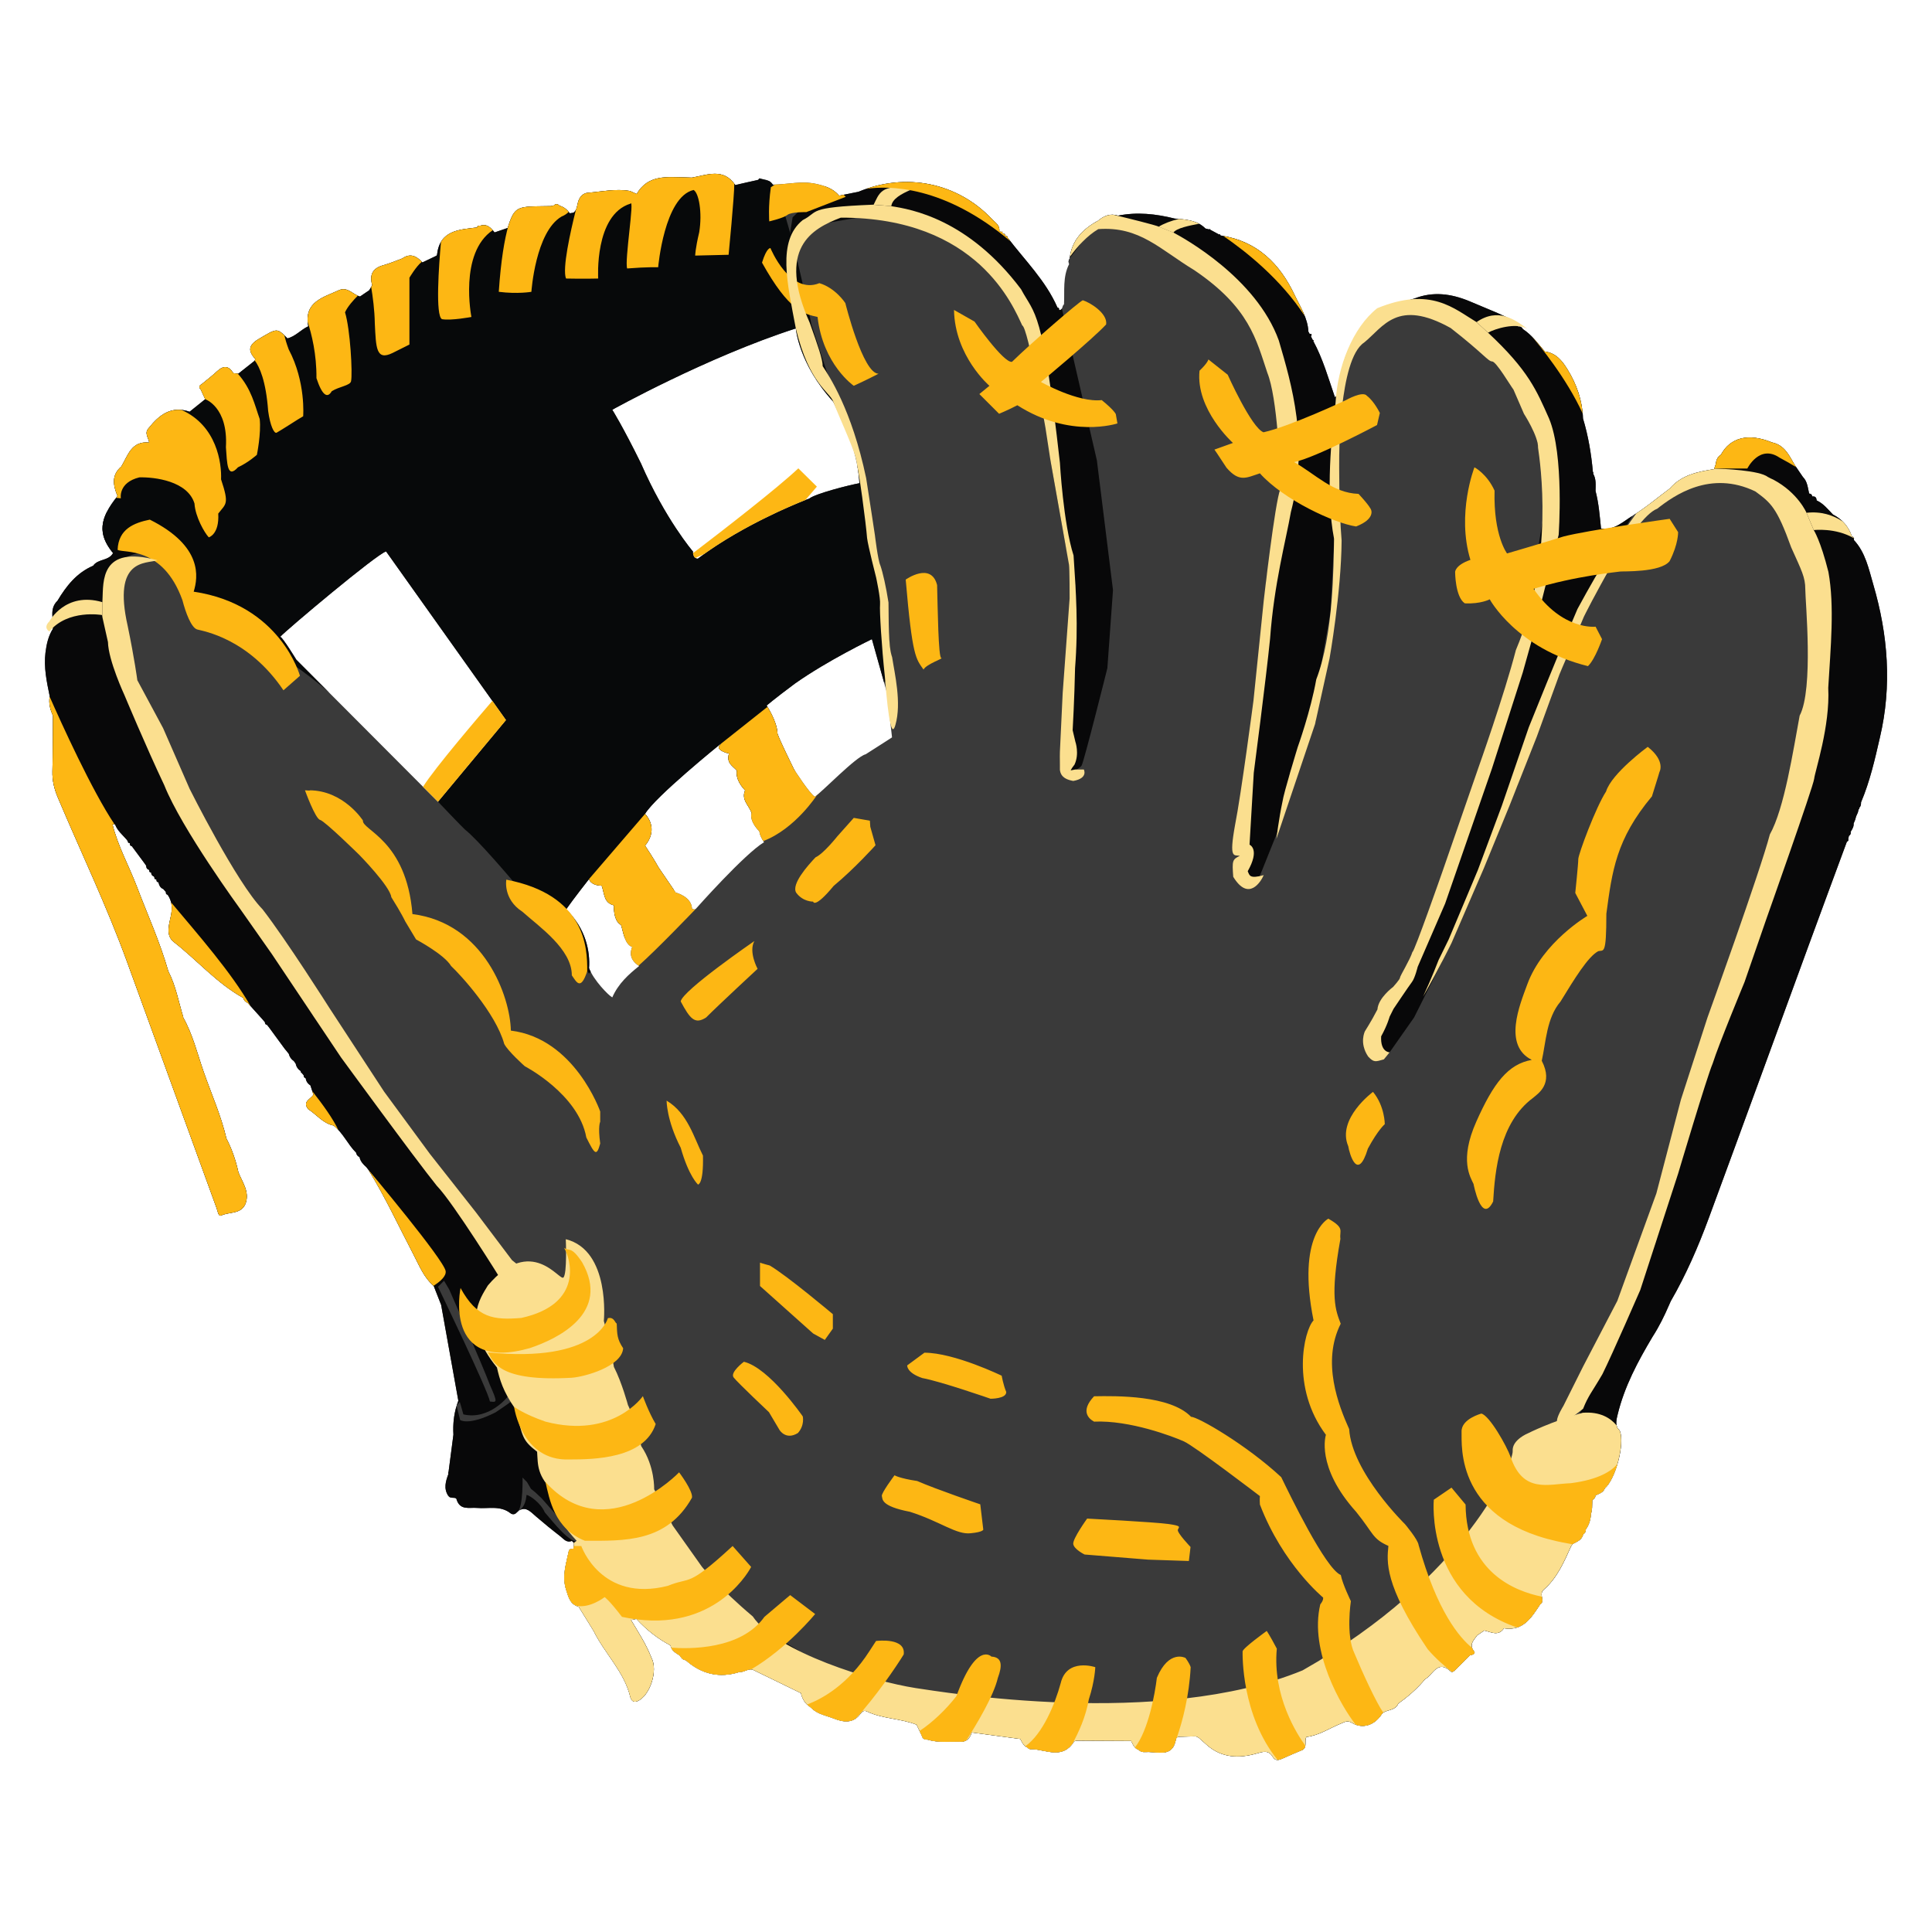 <?xml version="1.0" encoding="utf-8"?>
<!-- Generator: Adobe Illustrator 16.0.0, SVG Export Plug-In . SVG Version: 6.00 Build 0)  -->
<!DOCTYPE svg PUBLIC "-//W3C//DTD SVG 1.1//EN" "http://www.w3.org/Graphics/SVG/1.1/DTD/svg11.dtd">
<svg version="1.1" id="Layer_2" xmlns="http://www.w3.org/2000/svg" xmlns:xlink="http://www.w3.org/1999/xlink" x="0px" y="0px"
	 width="800px" height="800px" viewBox="0 0 800 800" enable-background="new 0 0 800 800" xml:space="preserve">
<path fill="#3A3A3A" d="M775.7,242.074c-1.885-6.438-3.207-13.252-8.047-18.459c0.172-0.78,0.016-1.353-0.908-1.441l0.08-0.055
	c-1.369-4.111-4.033-7.102-7.857-9.088c-2.073-2.134-3.92-4.534-6.731-5.811c-0.072-1.053-0.457-1.782-1.689-1.635l-0.168-0.146
	c-0.096-0.715-0.582-0.985-1.229-1.07l-0.035-0.044c-0.564-2.395-0.693-4.955-2.59-6.846c-1.166-1.709-2.332-3.418-3.498-5.127
	c-2.24-3.921-4.205-8.121-9.295-9.146c-9.675-3.971-17.207-2.153-21.146,5.099c0.002-0.002,0.006-0.004,0.008-0.006l-0.016,0.019
	c0.002-0.004,0.004-0.008,0.008-0.013c-1.494,0.912-1.967,2.371-2.146,3.991c-0.228,0.658-0.453,1.315-0.683,1.973
	c-6.795,1.065-13.475,2.391-18.291,7.988c-5.141,3.821-10.059,8.01-15.5,11.341c-3.949,2.418-7.637,6.129-13.01,5.283
	c-0.551-5.225-0.93-10.474-2.275-15.583c0.015-2.44,0.338-4.924-1.006-7.174c0.17-0.273,0.137-0.52-0.098-0.739
	c-0.67-7.492-1.91-14.879-4.086-22.092c-0.256-7.408-2.633-14.188-6.482-20.41c-2.156-3.485-4.758-6.741-9.322-7.316
	c-2.84-3.269-5.344-6.867-9.069-9.271c-0.42-0.78-1-1.25-1.935-1.041c0.008,0.01,0.017,0.018,0.023,0.029l-0.078-0.02
	c0.02-0.005,0.035-0.005,0.055-0.009c-2.131-3.22-5.715-4.204-8.912-5.78c-3.807-1.6-7.604-3.223-11.422-4.794
	c-7.41-3.05-14.926-4.112-22.633-1.08c-5.244,1.661-10.746,2.751-14.938,6.75c-10.32,6.602-14.515,16.716-16.318,28.257
	c-0.313,1.991,0.602,4.425-1.709,5.859c-2.705-7.849-4.955-15.873-8.941-23.228l0.154-0.375l-0.391-0.109
	c-0.248-0.489-0.496-0.978-0.746-1.467c0.297-0.574,0.611-1.158-0.514-0.999c-0.181-0.325-0.359-0.65-0.537-0.975
	c-0.254-5.624-3.375-10.218-5.656-15.05c-6.166-13.066-15.525-22.419-30.502-24.725l-0.322-0.149l-0.098-0.417l-0.373,0.146
	c-1.244-0.672-2.488-1.343-3.73-2.015l-0.135-0.311l-0.301,0.206c-0.5-0.125-1.002-0.25-1.502-0.374
	c-3.553-3.571-8.215-3.708-12.785-4.131c-7.727-1.928-15.506-2.795-23.412-1.201c-3.176-1.039-5.816,0.063-8.229,2.064
	c-6.293,3.426-10.955,8.083-11.793,15.627c-0.466,0.75-0.66,1.527-0.238,2.367c-2.713,5.307-1.82,11.072-2.119,16.685
	c-0.906,0.589-0.377,2.435-2.053,2.351c0.149-0.591-0.09-0.938-0.67-1.071c-4.854-11.138-13.513-19.56-20.709-29.025
	c0.024-0.482-0.162-0.656-0.624-0.427c-0.081-0.212-0.229-0.357-0.441-0.436c0.137-0.552-0.04-0.747-0.589-0.515
	c-0.082-0.228-0.238-0.376-0.471-0.445c0.13-0.608,0.023-0.809-0.499-0.29c-0.204-0.243-0.448-0.434-0.733-0.573
	c0.274-2.376-1.697-3.447-2.976-4.803c-14.315-15.192-35.721-19.564-55.35-11.387c-2.673,0.535-5.347,1.07-8.02,1.604
	c-2.489-2.978-5.863-4.074-9.532-4.881c-6.004-1.321-11.886,0.246-17.827,0.308c-1.713-2.337-4.092-2.395-6.597-1.861
	c-3.018,0.643-6.019,1.357-9.026,2.041c-4.926-7.254-11.617-4.174-17.971-3.071c-0.906-0.031-1.811-0.063-2.717-0.094
	c-7.531-0.123-15.422-1.294-20.135,6.858c-0.92-0.409-1.84-0.818-2.76-1.229c-5.873-1.056-11.666,0.263-17.473,0.733
	c-2.008,0.163-3.451,1.702-4.049,3.852c-0.426,1.535-0.428,3.298-1.896,4.4c-0.512,0.079-1.023,0.158-1.536,0.238
	c-1.073-1.517-2.435-2.644-4.258-3.145c-0.778-0.824-1.575-0.856-2.393-0.059c-0.402,0.079-0.804,0.157-1.206,0.235
	c-1.984,0.028-3.969,0.039-5.951,0.087c-8.331,0.206-9.35,0.977-11.919,8.962c-1.803,0.617-3.604,1.234-5.409,1.851
	c-1.501-1.905-3.064-3.676-5.889-2.802c-0.658-0.069-1.203,0.06-1.402,0.797l0.012-0.053c-7.473,0.908-15.408,1.139-16.558,11.313
	c-0.017,0.145-0.177,0.273-0.271,0.411c-1.925,0.919-3.849,1.839-5.772,2.758c-2.371-2.611-4.984-3.997-8.334-1.642
	c-2.636,0.955-5.224,2.083-7.918,2.825c-4.458,1.229-5.72,4.017-4.529,8.249c-0.417,0.698-0.833,1.395-1.25,2.093
	c-1.266,0.861-2.531,1.722-3.797,2.583c-2.91-0.728-5.002-4.07-8.574-2.688c-6.545,3.078-14.756,4.728-12.873,15.027
	c-3.04,1.379-5.254,4.182-8.619,5.003c-4.413-4.49-4.26-4.229-11.842,0.226c-4.327,2.542-4.588,4.92-1.449,8.331
	c-0.132,0.238-0.242,0.485-0.33,0.74c-2.234,1.77-4.469,3.54-6.703,5.309c-0.691-0.071-1.383-0.142-2.074-0.212
	c-1.916-3.153-4.092-3.25-6.738-0.77c-2.026,1.899-4.26,3.576-6.401,5.351l-0.089,0.061c-1.182,0.65-0.961,1.431-0.213,2.262
	c0.597,1.293,1.193,2.586,1.789,3.88c-2.148,1.727-4.297,3.455-6.444,5.182c-7.606-2.595-12.604,1.319-16.974,6.802
	c-1.924,2.072-0.031,3.996,0.234,5.982c-7.352-0.776-8.809,5.316-11.551,9.911c-4.226,3.605-3.359,7.866-1.576,12.245
	c-7.688,9.457-8.188,15.854-1.844,23.581c-1.757,3.307-6.249,2.322-8.243,5.256c-6.808,2.914-11.114,8.378-14.774,14.5
	c-3.538,3.402-1.518,7.717-1.911,11.636c-1.882,2.998-2.624,6.371-3.052,9.803c-0.767,6.158,0.527,12.144,1.753,18.123
	c-0.509,2.844,0.177,5.487,1.351,8.048c-0.064,7.651-0.031,15.305-0.23,22.953c-0.104,3.913,0.76,7.425,2.294,11.05
	c9.578,22.624,20.203,44.81,28.616,67.922c12.379,34.009,24.715,68.033,37.098,102.041c0.422,1.157,0.692,3.555,1.932,2.965
	c3.357-1.598,8.161-0.404,10.044-4.925c1.747-5.012-1.41-8.886-3.042-13.113l0.051,0.07c-1.078-4.905-2.701-9.615-5.031-14.072
	l0.061,0.051c-2.248-9.507-6.24-18.425-9.439-27.606c-2.637-7.572-4.495-15.46-8.51-22.519c0,0,0.127,0.042,0.125,0.041
	c-1.968-6.384-3.091-13.043-6.213-19.051c-3.438-12.064-8.623-23.476-13.073-35.164c-3.271-8.589-7.828-16.673-10.039-25.671
	c0.339-0.012,0.679-0.023,1.018-0.036l0.04,0.054c1.003,2.727,3.272,4.48,5.068,6.598l0.014,0.274l0.262,0.084
	c-0.096,0.527,0.123,0.779,0.659,0.752l0.167,0.274c-0.105,0.609,0.164,0.941,0.763,1.031c1.722,2.322,3.442,4.646,5.164,6.969
	c0.254,0.361,0.508,0.724,0.762,1.086l0.015,0.021c0.021,0.807,0.27,1.463,1.141,1.7l0.121,0.164
	c-0.059,0.594,0.193,0.947,0.796,1.027l0.042,0.062c-0.029,0.796,0.416,1.252,1.101,1.536l0.218,0.348
	c-0.078,0.563,0.172,0.84,0.732,0.85l0.126,0.164c-0.064,0.594,0.173,0.957,0.786,1.034l0.047,0.069
	c0.264,1.205,0.751,2.25,1.994,2.746c0.357,0.405,0.713,0.811,1.069,1.216c-0.081,0.598,0.125,1.011,0.739,1.159
	c1.605,2.39,1.988,4.728,1.502,7.79c-0.613,3.858-2.759,8.779,1.067,11.766c9.698,7.571,17.829,17.093,28.734,23.145l-0.009,0.001
	c0.291,0.973,0.853,1.7,1.838,2.051c2.051,2.279,4.103,4.561,6.154,6.841c0,0,0.129,0.152,0.128,0.152
	c0.272,0.321,0.546,0.643,0.818,0.964l0.049,0.077c-0.036,0.631,0.292,0.964,0.882,1.081l-0.025-0.032
	c0.324,0.417,0.646,0.834,0.971,1.25c2.127,2.902,4.254,5.807,6.381,8.71c0.252,0.298,0.503,0.596,0.754,0.894l0.057,0.082
	c0.289,0.362,0.578,0.725,0.867,1.087l-0.016-0.02c0.319,1.244,0.966,2.259,2.07,2.952c0.254,0.361,0.508,0.724,0.761,1.086
	c0.282,1.345,1.004,2.392,2.142,3.153c-0.051,0.358,0.088,0.613,0.416,0.765c0.238,0.288,0.476,0.575,0.713,0.863l0.063,0.109
	c-0.021,0.581,0.185,0.999,0.794,1.127c0-0.007-0.004-0.013-0.005-0.021l0.025,0.027c-0.008-0.002-0.013-0.006-0.021-0.008
	c0.219,1.294,0.855,2.311,1.986,3.001c-0.001-0.002-0.002-0.003-0.002-0.005l0.011,0.012c-0.003-0.002-0.006-0.005-0.009-0.007
	c0.422,1.291,0.846,2.583,1.269,3.874c-1.104,1.867-4.775,2.819-2.143,6.018c3.494,2.232,6.092,5.857,10.455,6.744
	c3.973,3.041,5.871,7.809,9.363,11.249c0.117,0.872,0.607,1.457,1.399,1.81l-0.257,0.125l0.262-0.107
	c0.363,1.772,1.515,3.011,2.813,4.149c0.292,0.373,0.584,0.746,0.877,1.12c7.022,11.362,12.613,23.488,18.779,35.309
	c2.352,4.51,4.238,9.343,8.25,12.79c1.024,2.606,2.049,5.215,3.072,7.823c2.375,13.227,4.748,26.453,7.123,39.681
	c-1.752,4.533-2.312,9.239-2.037,14.066c-0.667,5.108-1.333,10.218-2,15.326c-0.162,0.313-0.188,0.637-0.08,0.971
	c-1.104,2.994-2.043,5.987-0.064,9.005l0.038-0.048c0.737,1.513,3.06,0.347,3.378,1.435c1.413,4.819,5.329,3.367,8.493,3.646
	c4.688,0.409,9.657-1.135,13.897,2.215c0.68,0.537,1.682,0.545,2.311-0.1c3.504-3.579,5.75-0.708,8.264,1.447
	c3.275,2.812,6.616,5.551,10.035,8.185c1.354,1.044,2.558,2.823,4.757,1.918c1.341,0.811,0.776,2.063,0.743,3.192
	c-0.796,0.108-1.794,0.022-2.001,1.046c-1.071,5.288-2.921,10.322-1.063,16.077c1.05,3.25,1.657,5.915,5.169,6.94
	c2.053,3.322,4.106,6.645,6.159,9.967c4.58,9.376,12.654,16.806,15.205,27.34c0.254,1.05,1.029,2.563,2.842,1.841
	c5.273-2.095,8.771-12.778,5.904-18.057c-2.166-5.556-5.402-10.531-8.443-15.613c0.741-0.15,1.482-0.303,2.224-0.452
	c4.101,4.434,8.745,8.166,14.11,10.973c0.406,2.199,2.188,3.129,3.843,4.174c0.605,0.927,1.2,1.867,2.474,1.943
	c6.541,5.804,13.961,7.573,22.355,4.877c1.981,0.233,3.664-1.781,5.748-0.77c6.538,3.178,13.074,6.355,19.612,9.541
	c0.541,2.342,1.637,4.317,3.721,5.644c0.301,0.266,0.602,0.532,0.902,0.799c2.525,2.359,5.914,2.856,8.958,4.06
	c4.071,1.607,8.094,2.194,11.149-2.071c0.626-0.874,1.438-1.386,2.555-0.854c6.528,3.104,13.947,2.865,20.605,5.492
	c0.716,1.514,1.433,3.027,2.146,4.534c0.301,1.28,1.189,1.701,2.404,1.646c4.513,1.404,9.163,0.748,13.755,0.876
	c2.511,0.069,3.821-1.618,4.559-3.83c6.692,0.895,13.388,1.788,20.083,2.687c0.717,1.433,1.371,2.919,3.026,3.553
	c0.556,0.769,1.355,0.721,2.162,0.655c5.91,0.45,12.392,4.159,16.986-3.047c0.299-0.47,1.539-0.464,2.342-0.464
	c7.125,0.011,14.25,0.068,21.375,0.112c0.756,1.479,1.316,3.123,3.14,3.696c1.17,1.318,2.803,0.825,4.188,0.882
	c4.58,0.188,9.979,1.914,11.207-5.259c0.203-1.18,1.529-1.03,2.473-1.069c1.966-0.083,3.935-0.087,5.9-0.123
	c0.34,0.161,0.682,0.322,1.021,0.483l-0.118,0.168l0.219-0.063c1.096,0.974,2.192,1.944,3.289,2.917
	c6.104,5.42,13.209,5.666,20.539,3.599c2.76-0.778,5.026-1.607,6.832,1.432c0.967,1.625,2.354,1.371,3.879,0.669
	c2.815-1.297,5.692-2.462,8.545-3.682c1.891-1.38,0.469-3.672,1.461-5.299c5.242-0.625,9.555-3.635,14.293-5.553
	c1.469-0.595,2.66-1.462,4.561-0.287c4.439,2.74,9.604,0.947,12.545-3.926c2.015-1.677,5.433-1.061,6.636-4.062
	c3.744-2.646,7.186-5.63,10.225-9.068c0.328-0.366,0.588-0.843,0.99-1.081c3.229-1.912,5.158-8.183,10.526-3.126
	c0.607,0.571,1.498-0.273,2.084-0.861c1.951-1.955,3.9-3.912,5.851-5.868c1.008-0.11,2.481-0.623,1.719-1.586
	c-2.279-2.873-0.139-4.592,1.205-6.602c1-0.685,1.998-1.37,2.996-2.055c2.822,0.59,5.799,2.539,8.164-0.921
	c7.977,1.259,11.379-4.427,14.953-9.852c2.36-1.525-0.758-4.147,1.537-6.145c5.504-4.791,8.375-11.449,11.309-17.976l0.029-0.021
	c0.215-0.311,0.43-0.62,0.645-0.931c1.814-0.945,3.834-1.67,4.349-4.021c0.77-0.42,1.075-1.089,1.041-1.939l0.012-0.03
	c1.467-2.05,2.1-4.359,2.143-6.854c0.275-0.189,0.345-0.438,0.207-0.745c0.084-0.408,0.166-0.818,0.25-1.229
	c0.029-1.075,0.06-2.15,0.088-3.228c0.438-0.647,1.447-0.939,1.242-1.988c1.515-0.758,3.283-1.175,3.979-3.015
	c4.448-3.843,8.271-18.306,6.227-23.695c-0.166-0.438-0.629-0.761-0.955-1.138c-0.914-1.885-0.465-3.689,0.006-5.64
	c2.814-11.672,8.394-22.081,14.474-32.274c2.666-4.127,4.838-8.512,6.776-13.017c0.252-0.565,0.502-1.133,0.752-1.699
	c6.343-10.955,11.365-22.531,15.732-34.372c13.924-37.752,27.674-75.566,41.512-113.351c5.199-14.192,10.455-28.363,15.687-42.543
	c0.563-0.188,0.735-0.574,0.571-1.131c0.091-0.424,0.183-0.847,0.273-1.271c0.598-0.411,0.904-0.946,0.721-1.691
	c0.636-1.071,1.351-2.114,1.234-3.453c0.213-0.516,0.428-1.032,0.641-1.548c0.125-0.456,0.25-0.911,0.375-1.366
	c0.248-0.554,0.496-1.108,0.742-1.662c0.098-0.419,0.195-0.838,0.293-1.257l0.346-0.236l-0.139-0.36
	c0.74-0.618,0.816-1.466,0.808-2.342c3.67-8.652,5.737-17.77,7.823-26.883C783.464,283.989,781.796,262.898,775.7,242.074z
	 M181.368,332l-58.667-58.833c0,0-5.667-9.333-6.667-9.5c3.167-3.333,39.833-34.167,43.833-35.333l49.667,69.833L181.368,332z
	 M253.534,413c-1.5-0.75-7.75-7.125-9.625-12.125c0.5-6.75-1.25-16.333-9.5-24.292c3-4.333,9.5-12.583,9.5-12.583
	s0.5,2.625,5.25,2.75c1.25,3.75,0.875,7,5,8.125c0,2.625,0.375,6.75,3,8.125c1,3.125,1.5,8,4.625,9.125
	c-0.875,2.125-1.25,5.25,2.875,7.875C260.409,403.375,256.034,407.25,253.534,413z M253.534,169.667c0,0,39.125-21.792,76-33.667
	c0,0,1.167,14.667,15.5,30.333c2.917,6.417,9.917,18.083,10.833,33.75c-4.342,0.79-18.025,4.27-20.73,6.335l-0.001,0.001l0,0
	c-0.148,0.115-0.272,0.226-0.352,0.331c0.069-0.096,0.128-0.178,0.194-0.271c-2.074,0.784-26.725,10.257-46.028,24.855
	c-1.602,0.064-2.117-1.84-2.006-3.028l-0.036,0.028c0,0-11.402-13.278-21.5-36.458C257.909,176.625,253.534,169.667,253.534,169.667
	z M288.201,376.25c0,0-0.5,0.75-1.667,0c-0.167-5-6.75-6.667-6.75-6.667l-7-10.25c0,0-1.917-3.5-5.667-9.167
	c5-6.167,1.833-11.167,0-13.167c4.167-7.083,31-28.75,31-28.75h0.333c-2.833,2.083,2.5,3.667,3.417,3.75
	c-1.167,4.083,1.5,5.083,3.25,7.083c-0.583,3.5,2,6.75,3.417,8.167c-1.667,3.917,1.5,6.083,2.667,9.333
	c-1,3.75,3.25,7.667,3.25,7.667s-0.083,1.5,1.917,4.5C308.284,353.583,288.201,376.25,288.201,376.25z M358.451,312.333
	c-4,0.917-18.167,15.75-21.083,17.583c-2.25-1.417-8.583-11.333-8.583-11.333s-5.917-11.917-6.833-14.75
	c-0.167-5.25-4.5-11.667-4.5-11.667s2.833-2.5,11.667-9.083c13.667-9.667,31.917-18.417,31.917-18.417l6.25,22.25l2.083,18.417
	C369.368,305.333,363.201,309.333,358.451,312.333z"/>
<path fill="#080809" d="M570.778,130.352l-12.843,15.431C560.521,139.659,564.519,134.356,570.778,130.352z M442.938,106.987
	L454.73,91.36C448.438,94.786,443.774,99.443,442.938,106.987z M442.481,108.609l0.454-1.622
	C442.612,107.51,442.425,108.047,442.481,108.609z M490.201,105l18.666,12l17,24.333l5.667,30.333l0.334,37.667l-7.41,29.535
	l-2.924,44.798l-7.666,58.667l0.333,14l-0.333,7.333l6.087,3.287l8.922-22.239l5.476-25.294l10.397-20.558l2.435-24.145
	l3.783-21.474l1.405-28.258l0.161-29.318l3.31-28.082l2.092-21.801c-1.677,3.971-2.766,8.285-3.476,12.825
	c-0.313,1.991,0.602,4.425-1.709,5.859c-2.705-7.849-4.955-15.873-8.941-23.228l0.154-0.375l-0.391-0.109
	c-0.248-0.489-0.496-0.978-0.746-1.467c0.297-0.574,0.611-1.158-0.514-0.999c-0.181-0.325-0.359-0.65-0.537-0.975
	c-0.254-5.624-3.375-10.218-5.656-15.05c-6.166-13.066-15.525-22.419-30.502-24.725l-0.322-0.149l-0.098-0.417l-0.373,0.146
	c-1.244-0.672-2.488-1.343-3.73-2.015l-0.135-0.311L500.659,95c-0.5-0.125-1.002-0.25-1.502-0.374
	c-3.553-3.571-8.215-3.708-12.785-4.131c-7.727-1.928-15.506-2.795-23.412-1.201c-3.176-1.039-5.815,0.063-8.229,2.064l20.472,3.974
	L490.201,105z M365.534,88.333l21,3.026l19.521,18.549L423.201,125l11.049,30.479L435.034,191l6.126,34.459l4.146,16.85
	l0.394,24.728l-3.833,25.663l-0.666,17.3l-1.145,11.44c0,0,6.811-2.815,7.811-4.44s10.667-40.333,10.667-40.333l2.333-32.333
	l-6.666-53.667l-14.493-62.905c-0.197,0.381-0.51,0.662-1.182,0.628c0.149-0.591-0.091-0.938-0.67-1.071
	c-4.854-11.138-13.513-19.56-20.71-29.025c0.025-0.482-0.161-0.656-0.623-0.427c-0.081-0.212-0.229-0.357-0.441-0.436
	c0.137-0.552-0.04-0.747-0.589-0.515c-0.082-0.228-0.238-0.376-0.472-0.445c0.131-0.608,0.024-0.809-0.498-0.29
	c-0.204-0.243-0.448-0.434-0.733-0.573c0.274-2.376-1.697-3.447-2.976-4.803c-14.315-15.192-35.721-19.564-55.35-11.387
	c-2.673,0.535-5.347,1.07-8.02,1.604c-1.641-1.962-3.668-3.1-5.908-3.883L328.201,90l-2.455,15.322l8.788-11.655L365.534,88.333z
	 M637.453,231.699l2.723-10.374l-1.563-4.688c0,0-9.078,55.697-11.412,63.697S616.534,314,616.534,314l-19,55.333l-17.995,35.931
	l-11.755,17.446l-3.016,10.982l2.169,4.227l8.472-2.17l10.125-14.416l11.347-22.66l14.5-37.019l16.796-35.936l10.438-32.386
	l8.394-17.082l7.194-21.918l9.666-14.066l7.479-12.558V223l-1.104,0.04l-1.601,2.639L637.453,231.699z M662.956,218.881
	c-0.551-5.225-0.93-10.474-2.275-15.583c0.015-2.44,0.338-4.924-1.006-7.174c0.17-0.273,0.138-0.52-0.098-0.739
	c-0.67-7.492-1.91-14.879-4.086-22.092c-0.256-7.408-2.633-14.188-6.482-20.41c-2.156-3.485-4.758-6.741-9.322-7.316
	c-2.84-3.269-5.344-6.867-9.069-9.271c-0.42-0.78-1-1.25-1.935-1.041c0.009,0.01,0.017,0.018,0.023,0.029l-0.078-0.02
	c0.021-0.005,0.035-0.005,0.055-0.009c-2.131-3.22-5.715-4.204-8.912-5.78c-3.807-1.6-7.604-3.223-11.422-4.794
	c-7.409-3.05-14.926-4.112-22.633-1.08c-5.244,1.661-10.746,2.751-14.938,6.75l21.757-2.018l22,13.333l18.938,15.88l3.207,25.926
	l5.854,28.86l-2.359,8.992l0.922,2.768l29.146-1.053l5.722-9.442C672.017,216.016,668.329,219.728,662.956,218.881z M775.7,242.074
	c-1.885-6.438-3.207-13.252-8.047-18.459c0.172-0.78,0.016-1.353-0.908-1.441l0.08-0.055c-1.369-4.111-4.033-7.102-7.857-9.088
	c-2.073-2.134-3.92-4.534-6.731-5.811c-0.072-1.053-0.457-1.782-1.689-1.635l-0.168-0.146c-0.096-0.715-0.582-0.985-1.229-1.07
	l-0.035-0.044c-0.564-2.395-0.693-4.955-2.59-6.846c-1.166-1.709-2.332-3.418-3.498-5.127c-2.24-3.921-4.205-8.121-9.295-9.146
	c-9.675-3.971-17.207-2.153-21.146,5.099c0.002-0.002,0.006-0.004,0.008-0.006l-0.016,0.019c0.002-0.004,0.004-0.008,0.008-0.013
	c-1.494,0.912-1.967,2.371-2.146,3.991c-0.228,0.658-0.453,1.315-0.683,1.973c-6.795,1.065-13.475,2.391-18.291,7.988
	c-5.141,3.821-10.059,8.01-15.5,11.341l39.902-19.265l28,20l10,23.215l-2.667,52.118l-24,85.333l-28,84.667l-13.587,54.785
	l-27.92,64.21L615.201,657l-66.667,49.333l-101.332,9.322L373.201,709l-82.121-49.333l-27.879-29.334l-32.667-64.666L206.113,517
	l-35.594-39.488L129.867,420.9L65.201,307.667c0,0-2.355-14.884-17.333-46c-7.835-35.977,11.897-32.411,11.897-32.411
	l-15.584-17.133c-3.019,6.1-2.098,11.122,2.631,16.881c-1.757,3.307-6.249,2.322-8.243,5.256c-6.808,2.914-11.114,8.378-14.774,14.5
	c-3.538,3.402-1.518,7.717-1.911,11.636c-1.882,2.998-2.624,6.371-3.052,9.803c-0.767,6.158,0.527,12.144,1.753,18.123
	c-0.509,2.844,0.177,5.487,1.351,8.048c-0.064,7.651-0.031,15.305-0.23,22.953c-0.104,3.913,0.76,7.425,2.294,11.05
	c9.578,22.624,20.203,44.81,28.616,67.922c12.379,34.009,24.715,68.033,37.098,102.041c0.422,1.157,0.692,3.555,1.932,2.965
	c3.357-1.598,8.161-0.403,10.044-4.925c1.747-5.012-1.41-8.886-3.042-13.113l0.051,0.07c-1.078-4.905-2.701-9.615-5.031-14.072
	l0.061,0.052c-2.248-9.508-6.24-18.426-9.439-27.607c-2.637-7.572-4.495-15.46-8.51-22.518c0,0,0.127,0.041,0.125,0.04
	c-1.968-6.384-3.091-13.043-6.213-19.051c-3.438-12.064-8.623-23.476-13.073-35.164c-3.271-8.589-7.828-16.673-10.039-25.671
	c0.339-0.012,0.679-0.023,1.018-0.036l0.04,0.054c1.003,2.727,3.272,4.48,5.068,6.598l0.014,0.274l0.262,0.084
	c-0.096,0.527,0.123,0.779,0.659,0.752l0.167,0.274c-0.105,0.609,0.164,0.941,0.763,1.031c1.722,2.322,3.442,4.646,5.164,6.969
	c0.254,0.361,0.508,0.724,0.762,1.086l0.015,0.021c0.021,0.807,0.27,1.463,1.141,1.7l0.121,0.164
	c-0.059,0.594,0.193,0.947,0.796,1.027l0.042,0.062c-0.029,0.796,0.416,1.252,1.101,1.536l0.218,0.348
	c-0.078,0.563,0.172,0.84,0.732,0.85l0.126,0.164c-0.064,0.594,0.173,0.957,0.786,1.034l0.047,0.069
	c0.264,1.205,0.751,2.25,1.994,2.746c0.357,0.405,0.713,0.811,1.069,1.216c-0.081,0.598,0.125,1.011,0.739,1.159
	c1.605,2.39,1.988,4.728,1.502,7.79c-0.613,3.858-2.759,8.779,1.067,11.766c9.698,7.571,17.829,17.093,28.734,23.145l-0.009,0.001
	c0.291,0.973,0.853,1.7,1.838,2.051c2.051,2.279,4.103,4.561,6.154,6.841c0,0,0.129,0.152,0.128,0.152
	c0.272,0.321,0.546,0.643,0.818,0.964l0.049,0.077c-0.036,0.631,0.292,0.964,0.882,1.081l-0.025-0.032
	c0.324,0.417,0.646,0.834,0.971,1.25c2.127,2.902,4.254,5.807,6.381,8.71c0.252,0.298,0.503,0.596,0.754,0.894l0.057,0.082
	c0.289,0.362,0.578,0.726,0.867,1.087l-0.016-0.02c0.319,1.244,0.966,2.259,2.07,2.952c0.254,0.361,0.508,0.724,0.761,1.086
	c0.282,1.345,1.004,2.392,2.142,3.153c-0.051,0.358,0.088,0.613,0.416,0.765c0.238,0.288,0.476,0.576,0.713,0.863l0.063,0.109
	c-0.021,0.581,0.185,0.999,0.794,1.127c0-0.007-0.004-0.013-0.005-0.021l0.025,0.027c-0.008-0.002-0.013-0.006-0.021-0.008
	c0.219,1.294,0.855,2.311,1.986,3.001c-0.001-0.002-0.002-0.003-0.002-0.005l0.011,0.012c-0.003-0.002-0.006-0.005-0.009-0.007
	c0.422,1.291,0.846,2.583,1.269,3.874c-1.104,1.867-4.775,2.819-2.143,6.019c3.494,2.231,6.092,5.856,10.455,6.743
	c3.973,3.041,5.871,7.809,9.363,11.249c0.117,0.872,0.607,1.457,1.399,1.81l-0.257,0.125l0.262-0.107
	c0.363,1.772,1.515,3.011,2.813,4.149c0.292,0.373,0.584,0.746,0.877,1.12c7.022,11.362,12.613,23.488,18.779,35.309
	c2.352,4.51,4.238,9.343,8.25,12.79c1.024,2.607,2.049,5.215,3.072,7.823c2.375,13.227,4.748,26.453,7.123,39.681
	c-0.269,0.696-0.501,1.398-0.715,2.104l1.304-1.633c0,0,0.833,2.696,1.5,5.196c10.833,2.5,18.5-7.5,18.5-7.5l1.078,2.304
	c0,0-0.745,0.696-6.262,4.362c-11.184,5.666-14.65,3.167-14.65,3.167l-1.479-5.868c-1.173,3.871-1.545,7.858-1.313,11.935
	c-0.667,5.108-1.333,10.218-2,15.327c-0.162,0.313-0.188,0.636-0.08,0.97c-1.104,2.994-2.043,5.988-0.064,9.005l0.038-0.048
	c0.737,1.513,3.06,0.347,3.378,1.435c1.413,4.819,5.329,3.367,8.493,3.646c4.688,0.41,9.657-1.134,13.897,2.215
	c0.68,0.537,1.682,0.545,2.311-0.099c0.16-0.164,0.315-0.301,0.471-0.438c-0.05,0.031-0.099,0.067-0.151,0.09
	c0.059-0.034,0.11-0.069,0.167-0.104c0.103-0.09,0.204-0.176,0.304-0.255c2.155-2.419,1.863-13.976,1.863-13.976l1.833,1.834
	l1.667,2.833l1.667,1.333l2.667,2.5c0,0,14.667,16.5,15.5,18.167c-4.167,0.167-10-7.5-14.167-12.333c-1.5-3.666-6.167-7-7.5-7.167
	c-0.284,2.271-0.695,4.539-2.764,6.296c2.655-1.464,4.587,0.85,6.708,2.666c3.275,2.812,6.616,5.552,10.035,8.185
	c1.354,1.044,2.558,2.824,4.757,1.918c1.341,0.811,0.776,2.063,0.743,3.193c-0.796,0.107-1.794,0.021-2.001,1.046
	c-1.071,5.288-2.921,10.321-1.063,16.077c1.05,3.25,1.657,5.914,5.169,6.939c2.053,3.322,4.106,6.646,6.159,9.967
	c4.58,9.376,12.654,16.807,15.205,27.34c0.254,1.051,1.029,2.563,2.842,1.842c5.273-2.096,8.771-12.779,5.904-18.058
	c-2.166-5.556-5.402-10.53-8.443-15.612c0.741-0.151,1.482-0.304,2.224-0.453c4.101,4.434,8.745,8.167,14.11,10.973
	c0.406,2.199,2.188,3.129,3.843,4.174c0.605,0.928,1.2,1.867,2.474,1.943c6.541,5.804,13.961,7.574,22.355,4.877
	c1.981,0.234,3.664-1.781,5.748-0.769c6.538,3.177,13.074,6.354,19.612,9.541c0.541,2.342,1.637,4.316,3.721,5.643
	c0.301,0.266,0.602,0.532,0.902,0.799c2.525,2.359,5.914,2.857,8.958,4.061c4.071,1.606,8.094,2.193,11.149-2.072
	c0.626-0.874,1.438-1.385,2.555-0.854c6.528,3.104,13.947,2.865,20.605,5.492c0.716,1.514,1.434,3.027,2.146,4.534
	c0.301,1.28,1.189,1.701,2.404,1.646c4.513,1.404,9.163,0.748,13.755,0.877c2.511,0.068,3.821-1.618,4.559-3.83
	c6.692,0.894,13.388,1.787,20.083,2.686c0.717,1.433,1.371,2.919,3.026,3.553c0.556,0.77,1.355,0.722,2.162,0.655
	c5.91,0.45,12.392,4.159,16.986-3.047c0.299-0.469,1.539-0.464,2.342-0.463c7.125,0.01,14.25,0.067,21.375,0.111
	c0.756,1.479,1.316,3.123,3.14,3.696c1.17,1.319,2.803,0.825,4.188,0.882c4.58,0.188,9.979,1.914,11.207-5.259
	c0.203-1.18,1.529-1.03,2.473-1.068c1.966-0.084,3.935-0.088,5.9-0.123c0.34,0.16,0.682,0.321,1.021,0.482l-0.118,0.168l0.219-0.063
	c1.096,0.973,2.193,1.943,3.289,2.917c6.104,5.419,13.209,5.666,20.539,3.598c2.76-0.778,5.026-1.606,6.832,1.432
	c0.967,1.625,2.354,1.371,3.879,0.669c2.815-1.297,5.692-2.462,8.545-3.682c1.891-1.38,0.469-3.672,1.461-5.299
	c5.242-0.625,9.555-3.634,14.293-5.552c1.469-0.596,2.66-1.462,4.561-0.288c4.439,2.741,9.604,0.947,12.546-3.925
	c2.014-1.678,5.432-1.062,6.635-4.063c3.744-2.645,7.186-5.63,10.225-9.068c0.328-0.365,0.588-0.843,0.99-1.081
	c3.229-1.911,5.158-8.183,10.527-3.125c0.606,0.57,1.497-0.274,2.084-0.862c1.95-1.955,3.899-3.912,5.85-5.868
	c1.008-0.11,2.481-0.623,1.719-1.586c-2.279-2.873-0.139-4.591,1.205-6.602c1-0.685,1.998-1.369,2.996-2.055
	c2.822,0.59,5.799,2.539,8.164-0.921c7.977,1.259,11.379-4.427,14.953-9.851c2.36-1.526-0.758-4.148,1.537-6.146
	c5.504-4.791,8.375-11.449,11.309-17.975l0.029-0.021c0.215-0.311,0.43-0.62,0.645-0.931c1.814-0.945,3.834-1.67,4.349-4.021
	c0.77-0.42,1.075-1.089,1.041-1.939l0.012-0.03c1.467-2.05,2.1-4.359,2.143-6.854c0.275-0.19,0.345-0.439,0.207-0.745
	c0.084-0.409,0.166-0.819,0.25-1.229c0.029-1.075,0.06-2.149,0.088-3.227c0.438-0.648,1.447-0.94,1.242-1.989
	c1.515-0.758,3.283-1.175,3.979-3.014c4.449-3.844,8.271-18.307,6.227-23.696c-0.166-0.437-0.629-0.761-0.955-1.137
	c-0.914-1.886-0.465-3.69,0.006-5.641c2.814-11.672,8.394-22.081,14.474-32.273c2.666-4.127,4.838-8.513,6.776-13.018
	c0.252-0.565,0.502-1.133,0.752-1.698c6.343-10.955,11.365-22.532,15.732-34.372c13.924-37.752,27.674-75.567,41.512-113.352
	c5.199-14.192,10.455-28.363,15.687-42.543c0.563-0.188,0.735-0.574,0.571-1.131c0.091-0.424,0.183-0.847,0.273-1.271
	c0.598-0.411,0.904-0.946,0.721-1.691c0.636-1.071,1.351-2.114,1.234-3.453c0.213-0.516,0.428-1.032,0.641-1.548
	c0.125-0.456,0.25-0.911,0.375-1.366c0.248-0.554,0.496-1.108,0.742-1.662c0.099-0.419,0.195-0.838,0.293-1.257l0.347-0.236
	l-0.14-0.36c0.74-0.618,0.816-1.466,0.808-2.342c3.67-8.652,5.737-17.77,7.823-26.883
	C783.464,283.989,781.796,262.898,775.7,242.074z M202.868,580.334c-0.833-4.667-21.5-47.5-21.5-47.5l2.5-2.5l2.167,3.667
	c0,0,13.667,31,16.833,39.5C206.201,581.001,205.701,580.668,202.868,580.334z"/>
<path fill="#07090A" d="M328.784,318.583c0,0-5.917-11.917-6.833-14.75c-0.167-5.25-4.5-11.667-4.5-11.667s2.833-2.5,11.667-9.083
	c13.667-9.667,31.917-18.417,31.917-18.417l5.051,17.981l3.699-3.648l-2.25-20l-6.5-35l-5-28l-1.085-3.336
	c0.438,2.364,0.767,4.832,0.918,7.419c-4.342,0.79-18.025,4.27-20.73,6.335l-0.001,0.001l0,0c-0.148,0.115-0.272,0.226-0.352,0.331
	c0.07-0.096,0.128-0.178,0.195-0.271c-2.075,0.784-26.726,10.257-46.029,24.855c-1.602,0.064-2.117-1.84-2.006-3.028l-0.036,0.028
	c0,0-11.402-13.278-21.5-36.458c-7.5-15.25-11.875-22.208-11.875-22.208s39.125-21.792,76-33.667c0,0,1.167,14.667,15.5,30.333
	c1.042,2.293,2.606,5.268,4.229,8.844L336.034,134.5c0,0-11.476-57.58-17.612-59.54s-3.159-0.749-4.931-0.372
	c-3.018,0.643-6.019,1.357-9.026,2.041c-4.926-7.254-11.617-4.174-17.971-3.071c-0.906-0.031-1.811-0.063-2.717-0.094
	c-7.531-0.123-15.422-1.294-20.135,6.858c-0.92-0.409-1.84-0.818-2.76-1.229c-5.873-1.056-11.666,0.263-17.473,0.733
	c-2.008,0.163-3.451,1.702-4.049,3.852c-0.426,1.535-0.428,3.298-1.896,4.4c-0.512,0.079-1.023,0.158-1.536,0.238
	c-1.073-1.517-2.435-2.644-4.258-3.145c-0.778-0.824-1.575-0.856-2.393-0.059c-0.402,0.079-0.804,0.157-1.206,0.235
	c-1.984,0.028-3.969,0.039-5.951,0.087c-8.331,0.206-9.35,0.977-11.919,8.962c-1.803,0.617-3.604,1.234-5.409,1.851
	c-1.501-1.905-3.064-3.676-5.889-2.802c-0.658-0.069-1.203,0.06-1.402,0.797l0.012-0.053c-7.473,0.908-15.408,1.139-16.558,11.313
	c-0.017,0.145-0.177,0.273-0.271,0.411c-1.925,0.919-3.849,1.839-5.772,2.758c-2.371-2.611-4.984-3.997-8.334-1.642
	c-2.636,0.955-5.224,2.083-7.918,2.825c-4.458,1.229-5.72,4.017-4.529,8.249c-0.417,0.698-0.833,1.395-1.25,2.093
	c-1.266,0.861-2.531,1.722-3.797,2.583c-2.91-0.728-5.002-4.07-8.574-2.688c-6.545,3.078-14.756,4.728-12.873,15.027
	c-3.04,1.379-5.254,4.182-8.619,5.003c-4.413-4.49-4.26-4.229-11.842,0.226c-4.327,2.542-4.588,4.92-1.449,8.331
	c-0.132,0.238-0.242,0.485-0.33,0.74c-2.234,1.77-4.469,3.54-6.703,5.309c-0.691-0.071-1.383-0.142-2.074-0.212
	c-1.916-3.153-4.092-3.25-6.738-0.77c-2.026,1.899-4.26,3.576-6.401,5.351l-0.089,0.061c-1.182,0.65-0.961,1.431-0.213,2.262
	c0.597,1.293,1.193,2.586,1.789,3.88c-2.148,1.727-4.297,3.455-6.444,5.182c-7.606-2.595-12.604,1.319-16.974,6.802
	c-1.924,2.072-0.031,3.996,0.234,5.982c-7.352-0.776-8.809,5.316-11.551,9.911c-4.226,3.605-3.359,7.866-1.576,12.245
	c-7.59,9.336-8.162,15.692-2.07,23.288C65.452,222.864,77.534,247,77.534,247s43.25,25.5,58.856,39.895c0,0,0.001,0.001,0.002,0.001
	l-13.691-13.729c0,0-5.667-9.333-6.667-9.5c3.167-3.333,39.833-34.167,43.833-35.333l49.667,69.833l-28.147,33.811
	c5.118,5.374,9.132,9.579,11.147,11.522c10.25,8,51.375,59.638,51.375,59.638l0.708-0.697c-0.272-0.53-0.518-1.057-0.708-1.564
	c0.5-6.75-1.25-16.333-9.5-24.292c3-4.333,9.5-12.583,9.5-12.583s0.5,2.625,5.25,2.75c1.25,3.75,0.875,7,5,8.125
	c0,2.625,0.375,6.75,3,8.125c0.519,1.62,0.905,3.708,1.59,5.502l20.29-20.009l-6.255-9.159c0,0-1.917-3.5-5.667-9.167
	c5-6.167,1.833-11.167,0-13.167c4.167-7.083,31-28.75,31-28.75h0.333c-2.833,2.083,2.5,3.667,3.417,3.75
	c-1.167,4.083,1.5,5.083,3.25,7.083c-0.583,3.5,2,6.75,3.417,8.167c-1.667,3.917,1.5,6.083,2.667,9.333
	c-0.021,0.078-0.026,0.155-0.042,0.233l17.961-17.713C328.907,318.776,328.784,318.583,328.784,318.583z"/>
<path fill="#FBDF8F" d="M650.544,640.26c-2.934,6.525-5.805,13.185-11.309,17.976c-2.295,1.995,0.823,4.617-1.537,6.145
	c-3.574,5.424-6.978,11.109-14.953,9.852c-2.365,3.46-5.342,1.511-8.164,0.921c-0.998,0.685-1.996,1.37-2.996,2.055
	c-1.344,2.01-3.484,3.729-1.205,6.601c0.764,0.964-0.711,1.477-1.719,1.587c-1.949,1.955-3.898,3.912-5.851,5.867
	c-0.586,0.588-1.477,1.435-2.084,0.862c-5.368-5.057-7.299,1.214-10.526,3.126c-0.402,0.238-0.662,0.715-0.99,1.081
	c-3.039,3.438-6.479,6.424-10.225,9.068c-1.203,3.001-4.621,2.385-6.636,4.062c-2.94,4.873-8.104,6.666-12.545,3.925
	c-1.899-1.174-3.092-0.307-4.561,0.288c-4.738,1.918-9.051,4.927-14.293,5.552c-0.992,1.628,0.43,3.919-1.461,5.3
	c-2.853,1.22-5.729,2.385-8.545,3.682c-1.523,0.702-2.912,0.956-3.879-0.669c-1.806-3.039-4.072-2.21-6.832-1.432
	c-7.33,2.067-14.437,1.82-20.539-3.599c-1.096-0.973-2.193-1.943-3.289-2.917l-0.219,0.063l0.118-0.168
	c-0.34-0.161-0.682-0.322-1.021-0.483c-1.967,0.036-3.936,0.04-5.9,0.123c-0.942,0.039-2.27-0.11-2.473,1.069
	c-1.229,7.173-6.627,5.444-11.207,5.259c-1.385-0.058-3.018,0.438-4.188-0.882c-1.822-0.573-2.384-2.219-3.14-3.696
	c-7.125-0.044-14.25-0.104-21.375-0.112c-0.803-0.001-2.043-0.006-2.342,0.463c-4.596,7.206-11.076,3.497-16.986,3.047
	c-0.807,0.065-1.606,0.113-2.162-0.654c-1.655-0.634-2.311-2.12-3.026-3.553c-6.695-0.897-13.39-1.793-20.083-2.687
	c-0.736,2.212-2.048,3.899-4.559,3.83c-4.592-0.128-9.242,0.528-13.755-0.876c-1.215,0.055-2.104-0.366-2.404-1.646
	c-0.713-1.507-1.43-3.021-2.146-4.533c-6.658-2.627-14.077-2.389-20.605-5.492c-1.116-0.53-1.929-0.021-2.555,0.854
	c-3.057,4.268-7.078,3.681-11.149,2.072c-3.044-1.202-6.433-1.7-8.958-4.06c-0.302-0.268-0.603-0.533-0.902-0.8
	c-2.084-1.324-3.18-3.301-3.721-5.643c-6.538-3.186-13.074-6.364-19.612-9.541c-2.084-1.013-3.767,1.003-5.748,0.77
	c-8.395,2.696-15.814,0.927-22.355-4.878c-1.273-0.075-1.868-1.017-2.474-1.942c-1.655-1.045-3.437-1.976-3.843-4.174
	c-5.365-2.807-10.01-6.539-14.11-10.974c-0.741,0.15-1.482,0.302-2.224,0.453c3.041,5.082,6.277,10.058,8.443,15.613
	c2.866,5.276-0.631,15.962-5.904,18.057c-1.813,0.722-2.588-0.791-2.842-1.841c-2.551-10.534-10.625-17.964-15.205-27.34
	c-2.053-3.322-4.106-6.646-6.159-9.967c-3.512-1.025-4.119-3.69-5.169-6.94c-1.857-5.755-0.008-10.789,1.063-16.077
	c0.207-1.022,1.205-0.938,2.001-1.046c0.023-0.792,0.295-1.642,0.001-2.359c0.448-0.275,0.879-0.57,1.27-0.897
	c-10.25-11-9.375-15.75-8.875-19.625c-7.75-7.25-7.125-11.875-7.5-17.25c-6.5-5-5.75-6.125-9.125-17.875c-5-7.125-6.375-12-7.5-17
	c-14.875-18.25-6.875-28.75-3.75-34c18-21.125,29.625-1.75,31.25-3.25s1-15.875,1-15.875C252.866,517.75,250.035,547,250.035,547
	s2.333,8,4.167,19c3.333,6.5,5.833,15.833,5.833,15.833s1.667,2.834,5.5,17c5.667,8.333,5.333,17.834,5.333,17.834l7.667,15
	l12.167,17.166c0,0,7.167,8.834,21,20.5c10,14.833,49.333,26.833,67.5,29.667c10.5,1.5,101,17,160.167-7.334
	c68.334-38.666,87.333-86.166,87-90.833s6.333-7.333,6.333-7.333s9.834-5,22.667-8.5c7.244-0.57,11.531,2.22,14.027,5.223
	c0.084,0.399,0.205,0.8,0.401,1.203c0.326,0.376,0.789,0.7,0.955,1.138c2.045,5.391-1.777,19.854-6.227,23.695
	c-0.695,1.839-2.466,2.256-3.979,3.015c0.205,1.049-0.805,1.341-1.242,1.988c-0.028,1.076-0.059,2.151-0.088,3.228
	c-0.084,0.409-0.166,0.818-0.25,1.229c0.137,0.307,0.068,0.556-0.207,0.745c-0.043,2.495-0.676,4.805-2.143,6.854l-0.012,0.029
	c0.034,0.853-0.271,1.521-1.041,1.94c-0.515,2.351-2.533,3.075-4.349,4.021c-0.215,0.312-0.43,0.62-0.645,0.932L650.544,640.26z"/>
<path fill="#FDB714" d="M129.785,453.291c-1.104,1.867-4.775,2.819-2.143,6.018c3.494,2.232,6.092,5.857,10.455,6.744
	c0.755,0.578,1.419,1.232,2.05,1.914c-2.423-4.97-6.266-10.307-10.841-16.137C129.466,452.317,129.625,452.805,129.785,453.291z
	 M152.554,484.397c7.022,11.362,12.613,23.488,18.779,35.309c2.337,4.481,4.22,9.281,8.181,12.724c2.84-1.812,5.316-4.02,5.02-6.096
	C183.867,521.668,152.554,484.397,152.554,484.397z M70.921,378.313c-0.613,3.858-2.759,8.779,1.067,11.766
	c9.698,7.571,17.829,17.093,28.734,23.145l-0.009,0.001c0.291,0.973,0.853,1.7,1.838,2.051c0.408,0.452,0.816,0.905,1.223,1.358
	c-7.952-13.933-21.541-29.382-32.95-43.002C71.181,375.052,71.199,376.563,70.921,378.313z M362.534,350l-2.167-7.667l-0.167-2.5
	l-6.667-1.167l-6.833,7.667c0,0-5.667,7.167-9,8.667c-3.167,3.333-10.167,11.167-8,14.667c2.833,3.833,7,3.667,7,3.667
	s0.5,3.167,8.5-6.5C354.034,359.5,362.534,350,362.534,350z M313.701,401.167c0,0-3.833-7-1.333-11.5c0,0-29.833,20.5-30.5,25
	c3.833,7.167,5.833,9.667,10.5,6.667C297.868,415.834,313.701,401.167,313.701,401.167z M288.089,376.367
	c-1.366,1.428-16.257,16.962-23.646,23.482c-3.884-2.594-3.517-5.641-2.659-7.726c-3.125-1.125-3.625-6-4.625-9.125
	c-2.625-1.375-3-5.5-3-8.125c-4.125-1.125-3.75-4.375-5-8.125c-4.75-0.125-5.25-2.75-5.25-2.75l23.208-27l1.41,1.925
	c1.468,2.533,2.396,6.548-1.41,11.242c3.75,5.667,5.667,9.167,5.667,9.167l7,10.25c0,0,6.583,1.667,6.75,6.667
	C287.391,376.801,287.885,376.543,288.089,376.367z M328.784,318.583c0,0-5.917-11.917-6.833-14.75
	c-0.139-4.356-3.139-9.503-4.158-11.134l-19.614,15.55h0.272c-2.833,2.083,2.5,3.667,3.417,3.75c-1.167,4.083,1.5,5.083,3.25,7.083
	c-0.583,3.5,2,6.75,3.417,8.167c-1.667,3.917,1.5,6.083,2.667,9.333c-1,3.75,3.25,7.667,3.25,7.667s-0.052,1.351,1.615,4.016
	c13.3-5.107,22.186-19.008,22.186-19.008l-0.001-0.001c-0.354,0.288-0.656,0.518-0.883,0.661
	C335.118,328.5,328.784,318.583,328.784,318.583z M209.534,298.167l-5.663-7.963c-5.156,5.977-23.817,27.763-28.702,35.58
	l6.198,6.216L209.534,298.167z M287.948,231.056c-0.609-0.42-0.906-1.245-0.987-2.008c12.207-9.314,34.713-26.718,43.619-35.117
	l7.672,7.569l-4.767,5.559c-5.679,2.248-25.209,10.397-41.859,22.313L287.948,231.056z M98.697,485.331
	c-1.078-4.905-2.701-9.615-5.031-14.072l0.061,0.051c-2.248-9.507-6.24-18.425-9.439-27.606c-2.637-7.572-4.495-15.46-8.51-22.519
	c0,0,0.127,0.042,0.125,0.041c-1.968-6.384-3.091-13.043-6.213-19.051c-3.438-12.064-8.623-23.476-13.073-35.164
	c-3.271-8.589-7.828-16.673-10.039-25.671c0.279-0.01,0.56-0.02,0.839-0.029c-9.329-13.856-22.037-41.905-26.854-52.818
	c-0.451,2.778,0.223,5.367,1.373,7.876c-0.064,7.651-0.031,15.305-0.23,22.953c-0.104,3.913,0.76,7.425,2.294,11.05
	c9.578,22.624,20.203,44.81,28.616,67.922c12.379,34.009,24.715,68.033,37.098,102.041c0.422,1.157,0.692,3.555,1.932,2.965
	c3.357-1.598,8.161-0.403,10.044-4.925c1.747-5.012-1.41-8.886-3.042-13.113L98.697,485.331z M338.534,131.25
	c2.25,19.75,15,28.5,15,28.5s5.5-2.5,10.25-5c-6.5,0-13.75-29.25-13.75-29.25s-4-6.25-10.75-8.25c-12.25,5-20.25-14.5-20.25-14.5
	s-1.5-0.5-3.5,6C326.784,129,333.034,130,338.534,131.25z M155.202,133.942c0.5,10.058,0.5,15.557,7.333,12.224
	c4.333-2.167,7-3.5,7-3.5V115c0,0,2.778-4.732,5.129-6.59c-2.306-2.436-4.853-3.652-8.086-1.379
	c-2.636,0.955-5.224,2.083-7.918,2.825c-4.458,1.229-5.72,4.017-4.529,8.249c-0.146,0.244-0.292,0.488-0.437,0.731
	C154.351,122.743,155.109,128.366,155.202,133.942z M48.101,206.133l1.934,0.2c0,0-1.166-6.5,7.667-8.667
	c6.333-0.167,20,1.5,22.833,10.833c0.333,5.5,4.166,12.167,5.917,14c0,0,4.417-1.167,3.917-9.833
	c3.167-4.167,4.667-3.667,1.167-14.167c0.282-6.627-1.706-22.2-16.353-28.756c-5.789-0.593-9.938,2.905-13.633,7.54
	c-1.924,2.072-0.031,3.996,0.234,5.982c-7.352-0.776-8.809,5.316-11.551,9.911c-4.226,3.605-3.359,7.866-1.576,12.245
	C48.459,205.665,48.288,205.896,48.101,206.133z M84.966,165.3c0,0,9.542,3.188,8.582,19.866c0.486,6.667,0.486,13.333,4.986,8.333
	c4.333-2,7.833-5.167,7.833-5.167s1.833-8.833,1.167-14.833c-2.094-5.891-3.387-12.398-9.085-18.795
	c-0.61-0.063-1.221-0.125-1.831-0.188c-1.916-3.153-4.092-3.25-6.738-0.77c-2.026,1.899-4.26,3.576-6.401,5.351l-0.089,0.061
	c-1.182,0.65-0.961,1.431-0.213,2.262C83.774,162.714,84.371,164.007,84.966,165.3z M131.035,156.579
	c2.333,7.087,4.5,8.587,6.333,5.421c3.167-2,7.667-2.333,8-4.167c0.667-3.167-0.333-21.5-2.5-28.5
	c1.031-2.373,3.529-5.125,5.285-6.881c-2.456-1.08-4.464-3.59-7.644-2.358c-6.135,2.885-13.734,4.516-13.111,13.191
	C129.02,138.259,131.138,146.692,131.035,156.579z M234.368,115.333c7.333,0.167,13.333,0,13.333,0s-1.667-26.333,13.333-31
	c1.833-2.5-2.5,23.833-1.333,26.833c8.333-0.667,12.833-0.5,12.833-0.5s2.5-29.167,14.667-32c2.167,1.167,3.666,9.333,2.333,17.5
	c-1.667,7-1.667,9.667-1.667,9.667L301.7,105.5c0,0,2.376-24.376,2.355-29.439c-4.884-6.516-11.383-3.576-17.563-2.503
	c-0.906-0.031-1.811-0.063-2.717-0.094c-7.531-0.123-15.422-1.294-20.135,6.858c-0.92-0.409-1.84-0.818-2.76-1.229
	c-5.873-1.056-11.666,0.263-17.473,0.733c-2.008,0.163-3.451,1.702-4.049,3.852c-0.289,1.04-0.392,2.181-0.88,3.153
	C236.176,96.011,232.77,111.224,234.368,115.333z M183.035,132.167c3.833,0.667,12.167-0.921,12.167-0.921
	s-5.254-26.403,8.828-35.925c-1.296-1.492-2.773-2.601-5.126-1.873c-0.658-0.069-1.203,0.06-1.402,0.797l0.012-0.053
	c-5.85,0.711-11.982,1.008-14.922,5.983C181.742,109.761,180.205,130.88,183.035,132.167z M220.035,120.833
	c0,0,1.667-24.834,12.5-31.167c1.355-0.561,2.292-1.235,2.945-1.936c-0.999-1.22-2.23-2.125-3.81-2.558
	c-0.778-0.824-1.575-0.856-2.393-0.059c-0.402,0.079-0.804,0.157-1.206,0.235c-1.984,0.028-3.969,0.039-5.951,0.087
	c-8.007,0.198-9.263,0.937-11.629,8.081c-1.575,5.598-3.076,14.165-3.957,27.316C214.368,121.833,220.035,120.833,220.035,120.833z
	 M80.201,245c1.833-6,3.833-18.833-18.167-29.833c-6.5,1.333-13,3.833-13.333,12.5c2.333,1.5,18.667-1.834,26.833,20.833
	c1.333,5.167,3.667,11.5,6.167,12.167s21.167,3.667,35.667,25.167l6.833-6C124.201,279.833,116.201,250.333,80.201,245z
	 M117.74,138.846c-3.185-3.096-3.801-2.47-10.564,1.504c-4.327,2.542-4.588,4.92-1.449,8.331c-0.101,0.181-0.176,0.373-0.251,0.564
	c1.973,2.623,4.652,8.409,5.56,20.922c0.833,6.167,2.5,9.5,3.5,9s8.833-5.5,8.833-5.5l2.167-1.293c0,0,1.167-14.207-6-27.707
	C118.63,142.211,118.079,140.288,117.74,138.846z M389.784,272.5c-1.25,0-1.5-21-1.75-30.25c-2.5-9.75-13-2.25-13-2.25
	c2.75,32.25,4.25,32.75,7.375,37.25C383.534,275,391.034,272.5,389.784,272.5z M209.659,364.25c0,0-1.5,8,6.625,13.25
	c7,6.25,20.5,15.5,20.5,26.375c1.875,2.625,3.625,6.654,6.375-1.735C243.273,392.212,242.284,370.5,209.659,364.25z"/>
<path fill="#FBDF8F" d="M42.442,248.266v7.479c-0.241-1.074-0.241-1.077-0.241-1.077s-14.06-2.5-21.78,6.833
	c-2.72-1.833,0-4.167,0-4.167s6.614-12.5,21.947-8C42.4,249.003,42.422,248.642,42.442,248.266z M377.659,78.375
	c-12.968-2.841-13.734,2.202-15.921,6.417l7.332,0.542C369.482,82.352,373.032,80.323,377.659,78.375z M496.518,92.656
	c-2.55-1.387-5.436-1.737-8.349-2c-3.216,0.726-6.421,1.993-8.369,3.218l6.063,2.454C487.144,94.453,492.498,93.404,496.518,92.656z
	 M632.416,136.137c-5.007-3.724-12.11-8.933-21.007-2.762l4.75,4.375C619.053,136.14,627.63,133.434,632.416,136.137z
	 M766.745,222.173l0.08-0.055c-0.825-2.478-2.129-4.541-3.864-6.229c-3.874-2.555-8.806-4.235-14.927-3.555l3,7.167
	c0,0,8.942-1.128,16.657,3.393C767.621,222.499,767.349,222.231,766.745,222.173z"/>
<path fill="#FBDF8F" d="M216.034,525.001l-8.5,5c0,0-19.833-32-26.667-39c-9-11.167-39.667-53.167-39.667-53.167L112.534,395
	l-13-18.5c0,0-24.333-33.333-31.5-51.333c-7.667-16.167-16.5-37.333-16.5-37.333s-6.667-14.333-6.833-22
	c-1.354-6.051-1.975-8.819-2.259-10.09v-7.479c0.382-7.392-1.032-22.769,22.759-16.266c-4.833,1.5-18.666-0.833-12.333,27.167
	c2.833,13.667,4,22.5,4,22.5L67.534,301.5l11,25.167c0,0,19.5,39,30.167,49.833c9.833,12.667,27.667,40.833,27.667,40.833
	L159.034,452l19,25.833L197.07,502l14.964,19.834L216.034,525.001z M448.784,318.625h-3.5L443.347,319c0,0,0.25-0.719,1.595-2.406
	c2.094-4.5,0.344-9.469,0.344-9.469l-1.125-4.75c0,0,0.75-13.125,1-25.75c1.375-17.5,0.375-31.5-0.625-46.625
	c-4.25-13.25-5.649-38.375-5.649-38.375C431.61,127,428.659,130.75,422.784,119.75c-21.875-29.125-45.625-33.125-53.75-34.375
	c0.006-0.081,0.023,0.039,0.036-0.041l-7.332-0.542c-0.026,0.051-0.053-0.093-0.079-0.042c-0.138,0.005-0.275,0.011-0.412,0.017
	c-27.655,1.125-21.873,2.875-28.838,6.358c-10.75,8.625-6.375,26.25-2.875,44.875c5.625,23.25,14,26.125,15.5,30.333
	s7.632,17.456,9.116,22.575c1.483,5.119,4.509,28.591,4.884,33.841c0.375,3.25,3.75,16.375,3.75,16.375s1.875,8.625,1.625,11.125
	s0.625,17.25,2,30c1.5,19.125,2.958,25.083,4.375,19.875c2.625-9.125-0.375-21.375-1.375-28c-1.625-4.375-1.375-15.625-1.5-22.625
	c-1-6.5-2.375-12.5-3.375-15.375c-1-2-2.25-12.5-2.25-12.5S360.159,207.5,358.659,198c-6-28.625-15.5-42.5-18-46.375
	c0-2.875-2-8.5-5.375-18c-13.75-30.875,0.75-38.875,12.875-43.5c56.75-0.125,71.5,37,75.125,44.625
	c2.375,0.75,9.625,42.411,9.625,42.411L435.034,191c0,0,7.375,41.5,7.625,42.875s0.25,13.875,0.25,13.875s-2.875,38.875-2.875,39.25
	s-1.149,24.25-1.149,24.25s-0.079,3.413,0,5.375v2.125c0.352,3.375,3.274,4.208,5.524,4.625
	C450.742,322.25,448.784,318.625,448.784,318.625z M529.534,141c-9.375-26-39.5-42.5-43.5-44.625
	c0.028-0.051-0.128-0.017-0.094-0.066l-6.063-2.454c-0.054,0.034,0.083-0.014,0.031,0.02c-1.846-0.791-12.585-3.435-18.802-4.936
	c-2.373-0.181-4.45,0.822-6.378,2.42c-6.119,3.331-10.687,7.834-11.704,15.016c2.968-4.179,7.226-8.851,11.759-11.501
	c17.125-1.25,25.5,8.375,39.75,17c22.875,15.5,25.625,28.75,30.25,42.5c4.125,10.25,5.375,38.875,5.375,48.125
	c-2.25,5.5-6.875,46.25-6.875,46.25l-4.25,41.375c0,0-5.125,39-7.625,51.5c-2.625,14.5-0.375,12.25,2,12.75
	c-3.125,1.5-3.25,2-2.75,8.696c6.375,10.446,11.5,1.929,12.625-0.696c-5.875,1.625-5.875,0.125-6.625-1.625
	c5-8.875,1.125-10.75,0.75-11l1.75-29.75c0,0,5.125-39.25,6.75-55.5c1.625-22.75,6.625-41,8.625-52.5
	C542.034,183.375,534.909,159.375,529.534,141z M641.409,173.25c-5.125-11.5-8.465-19.86-25.25-35.5c0.082-0.05-0.094,0.052,0,0
	l-4.75-4.375c-0.171,0.119,0.173-0.127,0,0c-9.25-5.5-18.875-14.875-41.125-5.75c-10.25,8.125-16.5,24.375-17.25,39.125
	c-1.625,13.125-4.25,37.625-0.625,56.375c-0.25,11.5-0.207,39.542-7.374,58.208c-2.334,13.167-7.667,28-7.667,28
	s-5.833,19-6.333,22.667c-1.5,7-2.5,15.333-2.5,15.333l16-47.5l6-27.167c0,0,4.834-27.166,5-48.833c-1.167-13.833-1-33.333-1-33.333
	s-0.334-41.667,10.333-48.667c8-6.5,13.666-18.333,35.833-6c13.667,10.667,15.5,13.833,17.167,13.833s7.666,10.167,8.833,11.667
	l4.334,10c0,0,6,9.333,5.833,14c0.833,6,6.999,45.667-9.167,83.833c-4.833,18.667-15.499,48.667-15.499,48.667l-14.834,42.833
	c0,0-11.833,33.833-12.5,33.5c-1,3.167-5.167,10-5.167,10.667s-2.833,3.834-2.833,3.834s-6.167,4.5-6.5,9.333
	c-2.5,4.833-5.167,9-5.167,9s-2.499,4.833,1.334,10.5c2.333,2.5,3,2.167,6.5,1.167c0.833-1,2.374-2.917,2.374-2.917
	s-3.875,0-3.5-6.625c2.625-4.75,3.5-8.125,3.5-8.125l1.625-3.25c0,0,6.375-9.5,7.625-11.125s2.375-6.271,2.375-6.271l11.375-26.229
	l19.375-55.875l12.75-39.75l3.5-12.5l5.625-22.25l5.75-22.25C645.409,221.5,647.784,188.375,641.409,173.25z M757.109,236.834
	c-3.242-13-6.075-17.333-6.075-17.333l-3-7.167c0,0-3.483-8.254-13.678-13.694c-0.748-0.33-1.523-0.703-2.322-1.14
	c-3.541-2.778-18.429-3.373-22.191-3.479c-0.028,0.083-0.058,0.166-0.086,0.248c-6.795,1.065-13.475,2.391-18.291,7.988
	c-4.633,3.444-9.088,7.18-13.905,10.324c-6.355,8.645-14.434,21.239-24.359,39.586c-7.666,17.833-20.166,49-20.166,49l-11.167,32.5
	l-10,26.833l-12,28.5l-4.166,8.5c0,0-2.929,7.668-6.438,15.178c6.837-12.043,11.771-22.177,11.771-22.177l13.333-30.833l10.667-26
	L636.367,305l9.334-25.667l10.166-24c0,0,20.166-40.834,30.333-44.667c7-5.5,22-16.167,40.667-7.167
	c6.333,4.667,8.833,6.5,14.833,23.167c4.334,9.667,5.834,12.333,5.834,17.333s3.501,41.333-2.333,52.333
	c-2.667,14.333-6.334,38.5-12.334,49.167c-4,15.333-25.833,75.833-25.833,75.833l-11,34l-10.167,38.833l-16.166,44.5l-14.167,27.167
	l-8.167,16.333c0,0-9.833,15.667,8.167,1.167c2.167-5.5,3.333-6.333,8-14.333c4-8,15.666-34.833,15.666-34.833l15.669-48.167
	c0,0,11.997-40.334,14.331-45.667c2.334-7.5,13.167-33.667,13.167-33.667l9.167-26.5c0,0,19.334-54.5,19.667-57.667
	s6.667-21.833,5.833-37.667C758.034,268,759.685,251.001,757.109,236.834z"/>
<path fill="#FDB714" d="M558.284,474.625c0.5,3.125,3.875,15,8.125,1c4.25-7.875,7-10.125,7-10.125s0-7.5-4.875-13.375
	C568.534,452.125,553.409,463.25,558.284,474.625z M682.284,309.25c0,0-15,11-17.25,18.5c-4.25,6.5-11.5,26-11.5,28
	s-1.25,14-1.25,14l5,9.5c0,0-18.5,10.875-24.875,28.375c-3.125,8.5-10.125,25.25,1.875,31.25c-9.875,1.75-15.875,9.625-23,25.625
	s-2.375,23-1.125,25.75c0,0,3.25,17.125,8.125,7.25c0.75-12.75,2.625-32.625,16.5-42.875c2-1.75,8.625-5.75,3.625-15.375
	c1.75-7.875,2-17.75,7.75-24.5c5.75-9.375,11.375-18.625,15.625-20.875c2.25-0.625,3.375,2,3.375-15.5
	c2.375-17.625,4-30.875,18.875-48.625c2.375-7.5,3.125-10.125,3.125-10.125S689.784,315.125,682.284,309.25z M479.034,694.75
	c-0.773,6.508-3.541,21.825-9.069,28.828c0.399,0.432,0.893,0.784,1.554,0.992c1.171,1.318,2.804,0.824,4.188,0.882
	c3.918,0.159,8.425,1.428,10.419-2.691c0.172-0.446,0.348-0.912,0.528-1.403c0.099-0.36,0.188-0.744,0.26-1.163
	c0.057-0.327,0.205-0.546,0.402-0.7c2.368-6.867,5.089-17.1,5.719-29.16c-0.5-1.666-2.166-3.833-2.166-3.833
	S484.034,682.833,479.034,694.75z M528.701,682.667c-3-5.667-4.167-7.334-4.167-7.334s-10,7.166-10,8.5
	c0,1.259-0.585,26.264,14.478,44.904c0.603-0.007,1.253-0.22,1.936-0.533c2.815-1.297,5.692-2.462,8.545-3.683
	c0.658-0.479,0.911-1.071,1.008-1.707C537.146,718.226,526.883,702.385,528.701,682.667z M439.201,697
	c-2.366,8.631-7.41,20.979-14.642,26.076c0.279,0.213,0.59,0.399,0.954,0.54c0.556,0.769,1.355,0.721,2.162,0.655
	c5.617,0.428,11.749,3.793,16.289-2.063c2.658-4.757,5.646-11.333,6.902-18.543c2.5-7.666,2.666-13.333,2.666-13.333
	S441.701,686.333,439.201,697z M559.367,663.001c0,0-3.5-7.167-4.167-10.834c-6.334-2.5-21.5-34-24.666-40.5
	c-14.333-13.334-34.5-25-37.334-25c-8.667-9-31-8.666-40.166-8.5c-5.833,6.166-2.166,9.334,0,10.501
	c14.833-0.666,32.667,6.166,37.167,8.166s31.5,22.667,31.5,22.667s-0.167,1.167,0,3.5c9.5,24.833,26.166,38.5,26.166,38.5
	s0.333,1-1.167,2.833c-4.688,19.631,8.987,42.643,14.673,49.815c4.039,1.513,8.377-0.383,10.978-4.69
	c0.141-0.116,0.287-0.22,0.439-0.315c-2.89-4.053-8.731-16.786-11.923-24.476C557.2,677.168,559.367,663.001,559.367,663.001z
	 M606.867,623.001c-5.833-7-5.833-7-5.833-7l-7.333,5c0,0-3.69,39.788,34.483,52.896c4.337-1.401,6.883-5.525,9.514-9.519
	c1.306-0.844,0.937-2.022,0.731-3.247C627.412,658.919,607.109,651.043,606.867,623.001z M610.041,683.334
	c-0.03-0.047-0.058-0.092-0.085-0.138c-0.066-0.109-0.127-0.218-0.181-0.322c-0.025-0.049-0.053-0.099-0.074-0.146
	c-0.063-0.136-0.118-0.269-0.161-0.398c-5.157-4.181-14.521-15.129-22.131-42.578c-0.25-2.263-5.625-8.625-5.625-8.625
	s-22-21.5-23.125-39.375c-4.375-9.75-11.5-27.75-3.5-43.625c-2.125-5.625-4.5-10.875-0.125-35.125c-0.5-3.5,2-4.375-5-8.375
	c0,0-13.25,6.625-6.125,42.125c-4,4.125-9.5,27.875,5.125,47.375c0,0-4.375,13.125,12.5,31.875
	c7.375,9.125,6.625,11.125,13.375,14.125c-0.625,6.375-1.875,16,16.25,42.75c3.347,3.929,7.318,7.298,10.063,9.436
	c0.122-0.005,0.248-0.046,0.375-0.101c0.028-0.013,0.059-0.026,0.087-0.041c0.251-0.126,0.502-0.322,0.733-0.532
	c0.03-0.026,0.061-0.055,0.09-0.083c0.106-0.1,0.211-0.2,0.304-0.294c1.951-1.955,3.9-3.912,5.851-5.868
	c1.008-0.109,2.481-0.623,1.719-1.586C610.252,683.645,610.143,683.488,610.041,683.334z M327.201,660.5c0,0-1.833,1.5-10.667,9
	c-9.722,13.693-31.244,13.323-38.619,12.756c0.675,1.547,2.15,2.355,3.546,3.236c0.605,0.927,1.2,1.867,2.474,1.942
	c6.541,5.805,13.961,7.574,22.355,4.878c1.651,0.194,3.095-1.165,4.735-1.041c14.98-8.79,26.508-22.938,26.508-22.938L327.201,660.5
	z M311.034,648.833l-7.667-8.666c-19.167,17.667-17.167,12.5-26.833,16.5c-27.667,7-35.833-16.5-35.833-16.5h-3.076
	c-0.04,0.364-0.101,0.733-0.111,1.091c-0.796,0.108-1.794,0.022-2.001,1.046c-1.071,5.288-2.921,10.322-1.063,16.077
	c0.907,2.808,1.487,5.174,3.89,6.43c5.662,1.502,12.029-3.478,12.029-3.478s1.833,1.167,7.167,8.167
	c1.879,0.411,3.685,0.71,5.453,0.952c0.174-0.035,0.348-0.071,0.521-0.106c0.065,0.07,0.133,0.138,0.199,0.207
	C297.923,674.863,311.034,648.833,311.034,648.833z M362.749,679.494c-0.743,1.143-1.64,2.521-2.715,4.172
	c-9.03,14.109-19.813,19.882-25.835,22.141c0.354,0.332,0.736,0.645,1.173,0.922c0.301,0.266,0.602,0.531,0.902,0.799
	c2.525,2.358,5.914,2.856,8.958,4.06c3.229,1.274,6.423,1.897,9.132-0.021c8.153-8.776,16.819-21.541,19.836-26.484
	C375.166,678.081,363.563,679.394,362.749,679.494z M410.534,685.968c0,0-6.167-6.635-14.5,16.365
	c-4.161,5.39-9.876,10.885-15.261,14.42c0.305,0.644,0.61,1.29,0.914,1.933c0.301,1.28,1.189,1.701,2.404,1.646
	c4.512,1.404,9.163,0.748,13.755,0.876c0.915,0.025,1.667-0.188,2.293-0.569c4.046-6.292,11.285-18.253,13.062-25.889
	C415.034,689.833,415.079,686.188,410.534,685.968z M219.368,558.23c11.667-3.897,33.667-14.563,21.667-35.563
	c-4.667-7-5.333-4.333-7.5-6c2.667,4.166,8.5,23.296-17.667,29.064c-11.5,0.936-18.334,0.102-25.167-12.398
	C190.701,533.333,183.368,568.461,219.368,558.23z M318.409,584.75l4.375,7.375c0,0,2.625,4.375,7.625,1.25
	c2.875-3.25,2-6.875,2-6.875s-13.875-20.125-24.375-22.625c0,0-5.875,4.375-4.25,6.5S318.409,584.75,318.409,584.75z M236.701,570.5
	c5.167-0.333,20.833-4.604,21.333-12.219c-2.5-3.781-2.5-5.614-2.667-10.281c-0.667,0-1-2.834-3.667-2.167
	c0,0-4.5,18.667-49.667,14.167C204.368,564.333,207.034,572.167,236.701,570.5z M341.534,554.833l3.333-4.666v-6
	c0,0-19-16-26.167-20.167c-2.667-0.667-4-1.167-4-1.167v9.667l22,19.667L341.534,554.833z M235.868,604.333
	c10.167,0,30.949-0.334,35.641-14.667c-2.975-5-5.308-11.553-5.308-11.553s-12.333,17.886-40.333,10.553
	c-9.167-3.166-13-6.166-13-6.166S215.868,605.166,235.868,604.333z M242.201,638c16.333,0,33.833,0.832,44.333-17.834
	c0.5-2.833-5.333-10.5-5.333-10.5s-30.333,31.666-55.333,4C227.534,620.833,229.535,633,242.201,638z M650.367,614.167
	c-9.333,0.334-19.666,4.334-24.833-10.833c-1.667-4.667-8.75-17.167-12.125-18c0,0-8.374,2.167-8.208,7.5s-3,37.834,43.5,46.167
	c0.835,0.182,1.636,0.328,2.414,0.454c0.034-0.049,0.067-0.098,0.103-0.147c1.814-0.944,3.834-1.67,4.349-4.021
	c0.77-0.42,1.075-1.089,1.041-1.94l0.012-0.029c1.467-2.051,2.1-4.359,2.143-6.854c0.275-0.189,0.345-0.439,0.207-0.745
	c0.084-0.409,0.166-0.818,0.25-1.229c0.029-1.075,0.06-2.15,0.088-3.228c0.438-0.647,1.447-0.939,1.242-1.988
	c1.515-0.759,3.283-1.176,3.979-3.015c2.036-1.759,3.938-5.742,5.21-10.062C667.521,608.896,662.35,612.644,650.367,614.167z
	 M483.847,631.063c-5.688-0.813-33.688-2.25-33.688-2.25s-6,8.313-5.75,10.5c0.25,2.188,4.688,4.375,4.688,4.375l26.313,2.125
	l16.875,0.563l0.688-5.813c0,0-5.688-5.938-5.25-7.125C488.161,632.251,489.534,631.875,483.847,631.063z M382.784,560.125
	l-7.125,5.25c0,0-0.375,3,6.25,5.25c7.625,1.375,28.25,8.563,28.25,8.563s6.625,0.063,6.5-2.813c-1.25-3-1.875-6.719-1.875-6.719
	S395.159,560.125,382.784,560.125z M217.298,441.5c0,0,22.236,11.5,25.486,29.5c3.5,7,4.25,8,5.75,2.5c-1-7.25,0-9,0-9v-4.25
	c0,0-10.5-30.25-37-33.5c-0.25-14-11-44.5-40.75-48.25c-2.5-30.75-21-34.75-20.5-38.75c0,0-8-12.5-22.25-12.5
	c1.5,0.25-1.75,0-1.75,0s4.25,11.75,6.25,12.25s16.25,14.5,16.25,14.5s12.75,13,13.25,17.5c4.25,6.75,5.75,10,5.75,10l4.5,7.5
	c0,0,11.75,6.25,14.5,11c3.75,3.5,18.5,19.5,22,32.25C210.284,435.25,217.298,441.5,217.298,441.5z M402.034,634.875
	c5.125-0.5,5.125-1.5,5.125-1.5l-1.25-10.466c0,0-18.125-6.159-26.125-9.659c-7.5-1.125-9.375-2.375-9.375-2.375
	s-5.625,7.5-5.25,8.625s-0.75,4.125,11.625,6.5C389.409,630,396.034,635.625,402.034,634.875z M276.034,455.75
	c0,0-0.083,8,5.833,19.5c3.417,12,7.167,15.25,7.167,15.25s2.343,0,2.046-12C287.284,471,284.784,461,276.034,455.75z
	 M462.701,175.333l-0.667-3.833c0,0-0.5-1.5-5.833-5.833c-9.833,1.167-25.167-7.5-25.167-7.5s21.5-17.833,27-23.833
	c0.666-4.667-6.833-9.167-9.666-10c-1.666,0.667-21.167,17.5-29.334,25.5c-3.5,0.5-15.5-16.667-15.5-16.667l-8.5-4.833
	c0.333,19.167,14.667,31.417,14.667,31.417l-4.167,3.417l8.167,8.167c0,0,3.667-1.5,7.558-3.531
	C443.201,181.833,462.701,175.333,462.701,175.333z M510.534,183.417l-7.667,2.75c0,0,1,1.333,5,7.5
	c5.333,6.167,8.167,4.167,13.834,2.333c9.834,11,30.833,20.667,39.833,22c8.167-3.167,6.167-7,6.167-7s-0.5-1.5-5.167-6.5
	c-10.667-0.333-17.833-8.167-26.667-13.167c8.666-1.667,34.334-15.333,34.334-15.333l1.166-5c0,0-2.333-4.833-5.333-7.083
	c-1.667-2.25-8.667,1.75-8.667,1.75s-23,10.833-34.166,13.333c-5-1.833-14.834-23.833-14.834-23.833l-8-6.333
	c0,0-0.166,1.333-3.666,4.667C495.035,169.5,510.534,183.417,510.534,183.417z M694.868,220.333l-3.5-5.5c0,0-33.834,4.667-44,7.333
	c-10.166,3.167-23.333,7-23.333,7s-5.667-7.333-5.167-26c-3.166-7-8.333-9.667-8.333-9.667s-7.5,19.167-1.667,38.333
	c-6.333,2.167-6.333,5-6.333,5s0,10.333,4,13c6.666,0.333,10.333-1.667,10.333-1.667s11.001,20.333,40.667,27.667
	c3-2.833,5.833-11.167,5.833-11.167l-2.667-5.167c0,0-13.832,1.667-25.666-15.667c17.166-5.333,35-7,35.833-7.167
	s16.833,0.5,20.5-4.333C695.035,225.167,694.868,220.333,694.868,220.333z M634.45,139.503c1.859,1.909,3.484,4.048,5.235,6.063
	c4.564,0.575,7.166,3.831,9.322,7.316c3.485,5.634,5.746,11.731,6.336,18.332C648.604,156.409,637.146,142.642,634.45,139.503z
	 M709.85,194h13.686c0,0,4.999-10.167,13.333-4.5c2.53,1.339,4.859,2.691,6.896,3.933c-0.245-0.361-0.49-0.721-0.736-1.082
	c-2.24-3.921-4.205-8.121-9.295-9.146c-9.675-3.971-17.207-2.153-21.146,5.099c0.002-0.002,0.006-0.004,0.008-0.006l-0.016,0.019
	c0.002-0.004,0.004-0.008,0.008-0.013c-1.494,0.912-1.967,2.371-2.146,3.991C710.243,192.864,710.047,193.432,709.85,194z
	 M326.034,89c1.667-1.333,7.833-1.167,7.833-1.167L350.2,81.5c0,0-0.316-0.331-0.894-0.85c-0.621,0.124-1.24,0.249-1.861,0.373
	c-2.489-2.978-5.863-4.074-9.532-4.881c-5.729-1.261-11.347,0.105-17.011,0.288c-0.565,0.336-1.133,0.696-1.702,1.097
	c-1.167,8.141-0.667,14.141-0.667,14.141S324.367,90.333,326.034,89z M417.147,98.293c0.024-0.482-0.162-0.656-0.624-0.427
	c-0.081-0.212-0.229-0.357-0.441-0.436c0.137-0.552-0.04-0.747-0.589-0.515c-0.082-0.228-0.238-0.376-0.471-0.445
	c0.13-0.608,0.023-0.809-0.499-0.29c-0.204-0.243-0.448-0.434-0.733-0.573c0.274-2.376-1.697-3.447-2.976-4.803
	c-13.536-14.364-33.408-19.049-52.127-12.605c9.325-1.363,32.24-1.48,59.702,21.699C417.973,99.366,417.557,98.832,417.147,98.293z
	 M506.564,97.719c9.457,6.479,23.823,17.914,33.719,33.148c-1.17-2.958-2.813-5.739-4.163-8.601
	C530.087,109.481,520.982,100.271,506.564,97.719z"/>
</svg>
